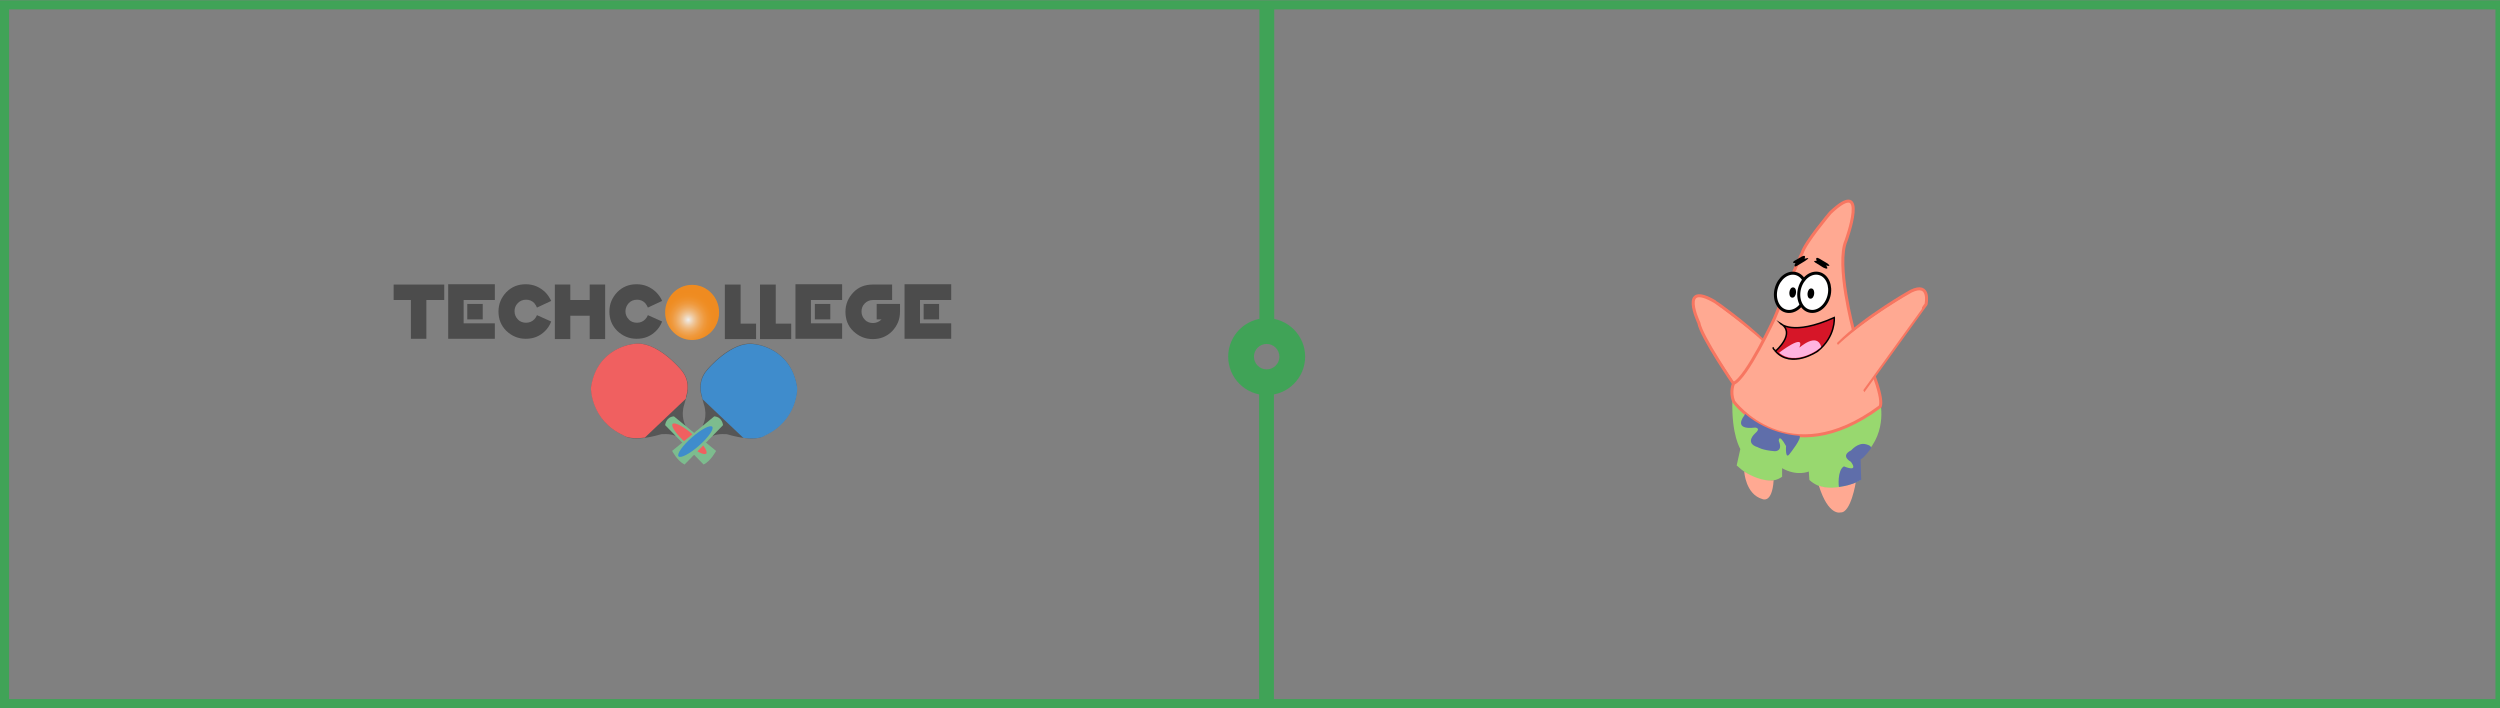 <?xml version="1.0" encoding="utf-8"?>
<!-- Generator: Adobe Illustrator 22.1.0, SVG Export Plug-In . SVG Version: 6.00 Build 0)  -->
<svg version="1.1" id="Layer_1" xmlns="http://www.w3.org/2000/svg" xmlns:xlink="http://www.w3.org/1999/xlink" x="0px" y="0px"
	 viewBox="0 0 825 233.7" style="enable-background:new 0 0 825 233.7;" xml:space="preserve">
<rect x="0" y="0" width="825" height="233.7" fill="#808080" stroke="none"/>
<style type="text/css">
	.st0{fill-rule:evenodd;clip-rule:evenodd;fill:none;stroke:#40A357;stroke-width:3;stroke-miterlimit:10;}
	.st1{fill:#40A357;}
	.st2{fill:#565656;}
	.st3{fill:#F06060;}
	.st4{fill:#7DBC8E;}
	.st5{fill:#3F8CCC;}
	.st6{fill:#4C4C4C;}
	.st7{fill:url(#SVGID_1_);}
	.st8{opacity:8.000000e-02;fill:#333333;}
	.st9{fill:#FFFFFF;stroke:#000000;stroke-miterlimit:10;}
	.st10{fill:#98D86F;}
	.st11{fill:#FFA992;stroke:#F77661;stroke-miterlimit:10;}
	.st12{fill:#FFA992;}
	.st13{fill:#D61628;stroke:#000000;stroke-width:0.5;stroke-miterlimit:10;}
	.st14{fill:#FFB3DF;}
	.st15{fill:#5F6EAA;}
	.st16{fill:none;stroke:#000000;stroke-width:0.5;stroke-miterlimit:10;}
</style>
<rect x="1.5" y="1.6" class="st0" width="823.5" height="230.6"/>
<g>
	<g>
		<path class="st1" d="M418,113.1c0.9,0,1.7,0.1,2.5,0.2V2.2h-4.9v111.2C416.4,113.2,417.1,113.1,418,113.1z"/>
		<path class="st1" d="M418,122.7c-0.9,0-1.7-0.1-2.5-0.2v111.2h4.9V122.4C419.7,122.5,418.9,122.7,418,122.7z"/>
	</g>
	<path class="st1" d="M418,105c-7,0-12.7,5.7-12.7,12.7s5.7,12.7,12.7,12.7c7,0,12.7-5.7,12.7-12.7S425,105,418,105z M418,121.9
		c-2.3,0-4.2-1.9-4.2-4.2c0-2.3,1.9-4.2,4.2-4.2c2.3,0,4.2,1.9,4.2,4.2C422.2,120,420.3,121.9,418,121.9z"/>
</g>
<path class="st2" d="M226.2,140.4c0,0-1.7-2.9-0.4-6.9c1.7-5.8-0.4,0-0.4,0s4-6.2-0.6-11.5c0,0-8.1-9.8-15.6-8.5
	c0,0-12.2,1-14.1,14.5c0,0-0.2,10.7,10.8,15.7c0,0,2.3,2.5,12.3-0.4c0,0,2.8-0.3,4.6,0.5L226.2,140.4z"/>
<path class="st3" d="M226.3,131.6c0.2-0.7,0.1-0.7,0-0.4c0.8-2.3,1.3-5.8-1.6-9.2c0,0-8.1-9.8-15.6-8.5c0,0-12.2,1-14.1,14.5
	c0,0-0.2,10.7,10.8,15.7c0,0,1.6,1.4,7,0.7L226.3,131.6z"/>
<path class="st4" d="M236.3,148.8c0,0-1.7,3.3-4.1,4.5l-12.7-13c0,0,0.2-2.7,2.9-2.9L236.3,148.8z"/>
<ellipse transform="matrix(0.66 -0.751 0.751 0.66 -31.528 220.082)" class="st3" cx="227.6" cy="144.9" rx="1.8" ry="7.4"/>
<path class="st2" d="M231.9,140.4c0,0,1.7-2.9,0.4-6.9c-1.7-5.8,0.4,0,0.4,0s-4-6.2,0.6-11.5c0,0,8.1-9.8,15.6-8.5
	c0,0,12.2,1,14.1,14.5c0,0,0.2,10.7-10.8,15.7c0,0-2.3,2.5-12.3-0.4c0,0-2.8-0.3-4.6,0.5L231.9,140.4z"/>
<path class="st5" d="M231.8,131.7c-0.2-0.7-0.1-0.7,0-0.4c-0.8-2.3-1.3-5.8,1.6-9.2c0,0,8.1-9.8,15.6-8.5c0,0,12.2,1,14.1,14.5
	c0,0,0.2,10.7-10.8,15.7c0,0-1.6,1.4-7,0.7L231.8,131.7z"/>
<path class="st4" d="M221.8,148.8c0,0,1.7,3.3,4.1,4.5l12.7-13c0,0-0.2-2.7-2.9-2.9L221.8,148.8z"/>
<ellipse transform="matrix(0.751 -0.66 0.66 0.751 -38.966 187.843)" class="st5" cx="229.5" cy="145.6" rx="7.4" ry="1.8"/>
<g>
	<path class="st6" d="M140.7,99v12.8h-5.1V99h-5.7v-5.1h16.7V99H140.7z"/>
	<path class="st6" d="M153,106.7h10.3v5.1h-15.4v-18h15.4V99H153V106.7z M154.2,100.3h5.1v5.1h-5.1V100.3z"/>
	<path class="st6" d="M179.9,109.2c-1.8,1.8-3.9,2.6-6.4,2.6c-2.5,0-4.6-0.9-6.4-2.6c-1.8-1.8-2.6-3.9-2.6-6.4
		c0-2.5,0.9-4.6,2.6-6.4c1.8-1.8,3.9-2.6,6.4-2.6c2.5,0,4.6,0.9,6.4,2.6c0.9,0.9,1.5,1.9,2,2.9l-4.7,2.2c-0.2-0.5-0.5-1-0.9-1.5
		c-0.8-0.8-1.7-1.1-2.7-1.1c-1.1,0-2,0.4-2.7,1.1c-0.8,0.8-1.1,1.7-1.1,2.7c0,1.1,0.4,2,1.1,2.7c0.7,0.8,1.7,1.1,2.7,1.1
		c1.1,0,2-0.4,2.7-1.1c0.4-0.4,0.7-0.9,0.9-1.4l4.7,2.1C181.4,107.4,180.7,108.4,179.9,109.2z"/>
	<path class="st6" d="M183.1,93.9h5.1V99h6.4v-5.1h5.1v18h-5.1v-7.7h-6.4v7.7h-5.1V93.9z"/>
	<path class="st6" d="M216.5,109.2c-1.8,1.8-3.9,2.6-6.4,2.6s-4.6-0.9-6.4-2.6c-1.8-1.8-2.6-3.9-2.6-6.4c0-2.5,0.9-4.6,2.6-6.4
		c1.8-1.8,3.9-2.6,6.4-2.6s4.6,0.9,6.4,2.6c0.9,0.9,1.6,1.9,2,2.9l-4.7,2.2c-0.2-0.5-0.5-1-0.9-1.5c-0.8-0.8-1.7-1.1-2.7-1.1
		c-1.1,0-2,0.4-2.7,1.1c-0.7,0.8-1.1,1.7-1.1,2.7c0,1.1,0.4,2,1.1,2.7c0.7,0.8,1.7,1.1,2.7,1.1c1.1,0,2-0.4,2.7-1.1
		c0.4-0.4,0.7-0.9,0.9-1.4l4.7,2.1C218,107.4,217.3,108.4,216.5,109.2z"/>
	<path class="st6" d="M239.3,93.9h5.1v12.9h5.1v5.1h-10.3V93.9z"/>
	<path class="st6" d="M250.9,93.9h5.1v12.9h5.1v5.1h-10.3V93.9z"/>
	<path class="st6" d="M267.6,106.7h10.3v5.1h-15.4v-18h15.4V99h-10.3V106.7z M268.9,100.3h5.1v5.1h-5.1V100.3z"/>
	<path class="st6" d="M288.1,99c-1.1,0-2,0.4-2.7,1.1c-0.8,0.8-1.1,1.7-1.1,2.7c0,1.1,0.4,2,1.1,2.7c0.7,0.8,1.7,1.1,2.7,1.1
		s2-0.4,2.7-1.1c0,0,0.1-0.1,0.1-0.1h-1.6v-5.1l7.7,0v2.6c0,2.5-0.9,4.6-2.6,6.4c-1.8,1.8-3.9,2.6-6.4,2.6c-2.5,0-4.6-0.9-6.4-2.6
		s-2.6-3.9-2.6-6.4c0-2.5,0.9-4.6,2.6-6.4s3.9-2.6,6.4-2.6h6.4V99H288.1z"/>
	<path class="st6" d="M303.6,106.7h10.3v5.1h-15.4v-18h15.4V99h-10.3V106.7z M304.8,100.3h5.1v5.1h-5.1V100.3z"/>
</g>
<g>

		<radialGradient id="SVGID_1_" cx="227.464" cy="105.513" r="9.092" gradientTransform="matrix(0.98 0 0 1 4.214 6.371085e-03)" gradientUnits="userSpaceOnUse">
		<stop  offset="0" style="stop-color:#FFFFFF"/>
		<stop  offset="8.510864e-02" style="stop-color:#FFEDD8"/>
		<stop  offset="0.208" style="stop-color:#FFD5A7"/>
		<stop  offset="0.335" style="stop-color:#FFC17D"/>
		<stop  offset="0.462" style="stop-color:#FFB05B"/>
		<stop  offset="0.591" style="stop-color:#FFA340"/>
		<stop  offset="0.722" style="stop-color:#FF9A2D"/>
		<stop  offset="0.857" style="stop-color:#FF9522"/>
		<stop  offset="1" style="stop-color:#FF931E"/>
	</radialGradient>
	<ellipse class="st7" cx="228.4" cy="103.1" rx="8.9" ry="9.1"/>
	<ellipse class="st8" cx="228.4" cy="103.1" rx="8.9" ry="9.1"/>
</g>
<path class="st9" d="M341.3,447.1"/>
<g>
	<path class="st10" d="M571.7,131.9c0,0,21.1,25.6,48.8,1.1c0,0,2.7,11-6.8,18.5l0.2,6.9c0,0-9.9,6.2-16.8,0l-0.2-2.8
		c0,0-3.9,1.7-8.8-1.1v2.8c0,0-5.6,4.9-15-3.7l1.2-5.4C574.4,148.2,571.3,143.7,571.7,131.9z"/>
	<g>
		<path class="st11" d="M582.4,113c0,0-7.6,14.3-10,14.1c0,0-11-15.9-11.8-20.6c0,0-6.7-14,5.4-6.9C566,99.6,576,106.6,582.4,113z"
			/>
		<path class="st12" d="M584.6,115.3c0,0-7.6,14.3-10,14.1c0,0-11-15.9-11.8-20.6c0,0-6.7-14,5.4-6.9
			C568.1,101.9,578.1,108.9,584.6,115.3z"/>
			<animateTransform id="lines"
			attributeName="transform"
			attributeType="XML"
			type="translate"
			begin=".1"
			dur="1.1s"
			values="0,2;0,-2;0,2"
			repeatCount="indefinite"/>
	</g>
	<path class="st11" d="M611.6,108.8c0,0-5.8-21.6-2.4-29.4c0,0,7.9-21.6-5.2-9.2c0,0-8.3,9.8-9.3,13.3c0,0-1.4,2.6-9.1,21.5
		c0,0-9.2,19.8-13.5,21.5c0,0-1.3,2.6,0,6c0,0,17.8,24.3,48.3,1.7C620.4,134.1,623,131.6,611.6,108.8z"/>
	<ellipse transform="matrix(0.26 -0.966 0.966 0.26 344.099 641.967)" class="st9" cx="590.7" cy="96.6" rx="6.4" ry="5"/>
	<ellipse transform="matrix(0.26 -0.966 0.966 0.26 349.794 649.395)" class="st9" cx="598.4" cy="96.6" rx="6.4" ry="5"/>
	<path class="st13" d="M587.5,106.7c0,0,3.9,4.3,17.8-1.9c0,0,0.6,6.2-5.5,11.1c0,0-8.6,5.9-13.9,0
		C586,115.8,592.9,109.9,587.5,106.7z"/>
	<path class="st12" d="M600.2,160.2c0,0,3.9,2.2,12.2-1c0,0-1.6,10.1-5,9.9C607.4,169.1,603.4,170.5,600.2,160.2z"/>
	<path class="st12" d="M575.6,155.6c0,0,0.4,7.5,6,9.1c0,0,3.2,1.6,3.7-6.2C585.3,158.5,581.4,159.3,575.6,155.6z"/>
	<path class="st14" d="M601,114.4c-0.5,1-8.7,6.5-13.9,2c0,0,8.7-6.7,6.7-1.7C593.8,114.8,599.5,109.5,601,114.4z"/>
	<g>
		<path class="st11" d="M615.3,128.5l20.3-28.1c0,0,1.6-7.5-5-4.3c0,0-15,8.4-23.8,17.2L615.3,128.5z"/>
		<path class="st12" d="M613.9,130.1l20.3-28.1c0,0,1.6-7.5-5-4.3c0,0-15,8.4-23.8,17.2L613.9,130.1z"/>
		<animateTransform id="lines"
		attributeName="transform"
		attributeType="XML"
		type="translate"
		begin=".1"
		dur="1.1s"
		values="0,2;0,-2;0,2"
		repeatCount="indefinite"/>
	</g>
	<ellipse transform="matrix(0.119 -0.993 0.993 0.119 425.293 672.3)" cx="591.4" cy="96.6" rx="1.7" ry="1.1"/>
	<ellipse transform="matrix(0.119 -0.993 0.993 0.119 430.271 678.563)" cx="597.4" cy="96.9" rx="1.7" ry="1.1"/>
	<path class="st15" d="M575.5,137.3c0,0-3.8,4.7,3.7,3.8c0,0,2.1,0.1,0,1.9c0,0-3.7,3.2,0.9,4.6c0,0,1.5,1,5.6,1.3
		c0,0,2.8,0.1,1.3-3.4c0,0-0.1-2.8,2.4,1.7c0,0-0.4,5.1,1.4,2.3c0,0,4-5,3-5.7c0,0-9.7-0.2-17.9-7.2"/>
	<path class="st15" d="M608.5,153.9c0,0,5,2.2,2.3-1.5c0,0-3.7-1.9,0.1-3.8c0,0,2.3-2.7,4.8-2c0,0,2.1,0.4,1.7,1.4
		c0,0-2.2,3.1-3.4,3.6l0.2,6.7c0,0-2.3,1.7-7.3,2.4C606.7,160.8,606.3,155.1,608.5,153.9"/>
	<path d="M599.5,86.1c0,0-0.7-1.6,0.8-0.8l2.7,1.6c0,0,1.8,1.3-0.4,0.7c0,0,1.4,1.8-0.9,0.7l-2.4-1.5
		C599.4,86.9,597.7,85.9,599.5,86.1z">
		<animateTransform id="lines"
		attributeName="transform"
		attributeType="XML"
		type="translate"
		begin=".1"
		dur="1.2s"
		values="0,1;2,0;0,1"
		repeatCount="indefinite"/></path>
	<path d="M595.5,85.4c0,0,0.7-1.5-0.8-0.8l-2.6,1.5c0,0-1.1,0.8,0.4,0.7c0,0-1.1,2,0.9,0.7l2.3-1.4
		C595.6,86.1,598.2,84.6,595.5,85.4z">
		<animateTransform id="lines"
		attributeName="transform"
		attributeType="XML"
		type="translate"
		begin=".1"
		dur="1.2s"
		values="-0,1;-2,0;0,1"
		repeatCount="indefinite"/></path>
	<path class="st16" d="M585.1,114.6c0.1,0.3-0.1,0.5,0.9,1.2"/>
</g>
</svg>
